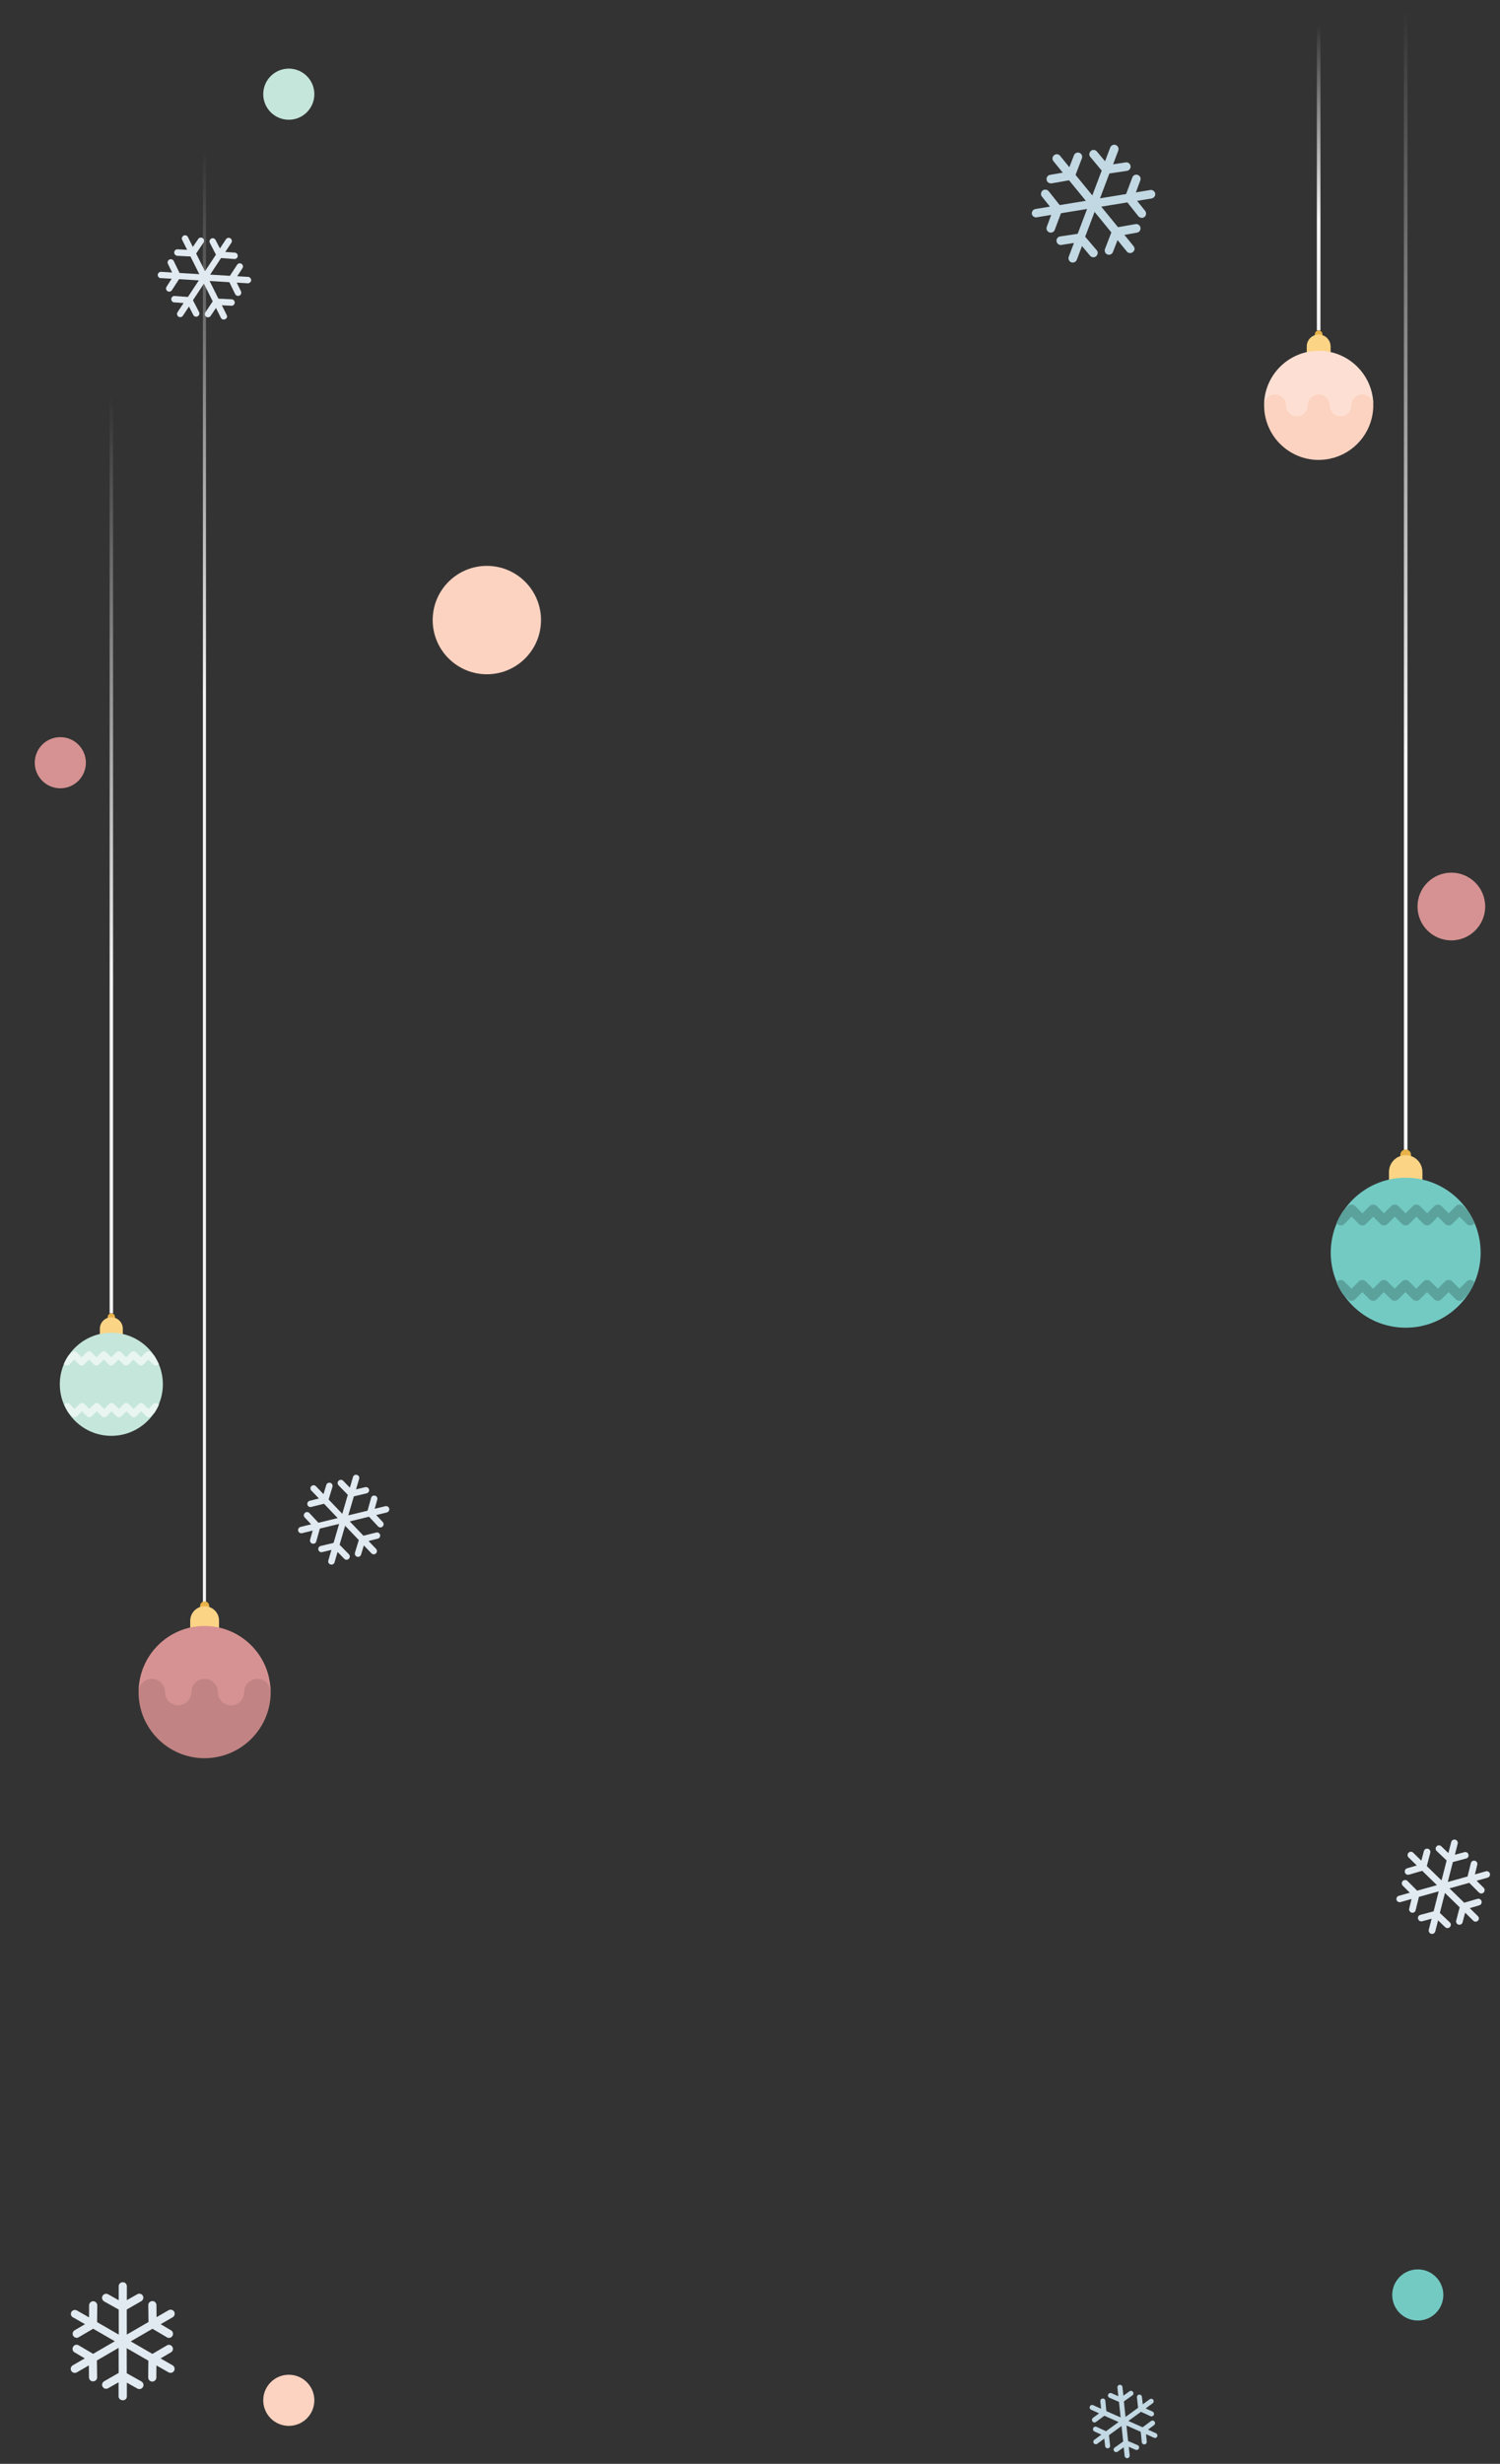 <?xml version="1.0" encoding="utf-8"?>
<!-- Generator: Adobe Illustrator 24.2.1, SVG Export Plug-In . SVG Version: 6.00 Build 0)  -->
<svg version="1.1" id="Layer_1" xmlns="http://www.w3.org/2000/svg" xmlns:xlink="http://www.w3.org/1999/xlink" x="0px" y="0px"
	 viewBox="0 0 3240 5318.4" style="enable-background:new 0 0 3240 5318.4;" xml:space="preserve">
<rect x="0" y="0" width="3240" height="5318.4" fill="#333333" stroke="none"/>
<style type="text/css">
	.st0{display:none;}
	.st1{display:inline;fill:#C2D8E3;}
	.st2{display:inline;fill:#127E9A;}
	.st3{display:inline;fill:#FCD484;}
	.st4{display:inline;fill:#74C9C2;}
	.st5{display:inline;fill:#FBD1BF;}
	.st6{fill:#D69292;}
	.st7{fill:#73CAC3;}
	.st8{fill:#FCD2C0;}
	.st9{display:inline;}
	.st10{clip-path:url(#SVGID_2_);}
	.st11{fill:none;stroke:#73CAC3;stroke-width:7;stroke-miterlimit:10;}
	.st12{display:inline;fill:#FCD485;}
	.st13{display:inline;fill:none;stroke:#73CAC3;stroke-width:5;stroke-miterlimit:10;}
	.st14{display:inline;fill:#E1EAF0;}
	.st15{display:inline;fill:#FCD2C0;}
	.st16{display:inline;fill:none;stroke:#C2D8E3;stroke-width:7;stroke-miterlimit:10;}
	.st17{clip-path:url(#SVGID_4_);}
	.st18{fill:#C2D8E3;}
	.st19{fill:none;stroke:url(#SVGID_5_);stroke-width:6.663;stroke-miterlimit:10;}
	.st20{fill:#E7B249;}
	.st21{fill:#FCD485;}
	.st22{fill:#C18383;}
	.st23{fill:none;stroke:url(#SVGID_6_);stroke-width:7.405;stroke-miterlimit:10;}
	.st24{fill:#C5E6DA;}
	.st25{fill:#E9F5F0;}
	.st26{fill:none;stroke:url(#SVGID_7_);stroke-width:7.79;stroke-miterlimit:10;}
	.st27{fill:#5CA29C;}
	.st28{fill:#E1EAF0;}
	.st29{fill:none;stroke:url(#SVGID_8_);stroke-width:7.806;stroke-miterlimit:10;}
	.st30{fill:#FDE0D3;}
</style>
<g id="Layer_1_1_" class="st0">
	<polygon class="st1" points="-647.9,4646.4 148.2,3882.1 148.2,3770.2 -647.9,4541.2 	"/>
	<circle class="st2" cx="-1235.8" cy="5353.8" r="60.1"/>
	<polygon class="st2" points="-1037.4,5235.5 -1292.8,5235.5 -1292.8,4980 	"/>
	<polygon class="st2" points="-756.9,4522.5 32.6,3764.7 32.6,3652.8 -756.9,4417.3 	"/>
	<rect x="-530.3" y="5346.4" class="st2" width="725" height="57.8"/>
	<circle class="st2" cx="-569.2" cy="4445" r="39.6"/>
	<circle class="st2" cx="332.8" cy="4385.4" r="28.6"/>
	<circle class="st3" cx="-1115.7" cy="5353.8" r="60.1"/>
	<circle class="st3" cx="-213.1" cy="5199.4" r="28.6"/>
	<circle class="st3" cx="-569.2" cy="4365.9" r="39.6"/>
	<rect x="-237.9" y="4366.1" class="st3" width="57.8" height="251"/>
	<polygon class="st4" points="-566.3,3999.4 -398,3999.4 -398,3831.1 	"/>
	<rect x="-295.7" y="4366.1" class="st5" width="57.8" height="251"/>
	<circle class="st2" cx="28.6" cy="5068.2" r="28.6"/>
	<rect x="268.8" y="5149.7" class="st3" width="1048.4" height="57.8"/>
	<circle class="st3" cx="28.6" cy="5125.4" r="28.6"/>
	<rect y="4862.1" class="st3" width="376.3" height="57.8"/>
	<rect x="125.3" y="4920" class="st5" width="251" height="57.8"/>
	<polygon class="st5" points="0,4671.2 0,4415.7 255.5,4415.7 	"/>
	<polygon class="st1" points="1036.1,5207.6 268.8,5207.6 268.8,5149.7 1099,5149.7 	"/>
	<circle class="st5" cx="28.6" cy="5182.5" r="28.6"/>
	<circle class="st4" cx="-995.6" cy="5353.8" r="60.1"/>
	<circle class="st1" cx="-392.2" cy="3513.2" r="58.9"/>
	<polygon class="st5" points="-562.6,3865.8 -397.1,3707.6 -397.1,3547.6 -562.6,3705.7 	"/>
	<circle class="st1" cx="-569.2" cy="4286.8" r="39.6"/>
	<rect x="-569.2" y="4892.9" class="st1" width="441.8" height="57.8"/>
	<polygon class="st4" points="3912,5715.4 3621.9,5438.5 3621.9,5398 3912,5677.3 	"/>
	<circle class="st3" cx="2045.6" cy="6032.5" r="85.4"/>
	<polygon class="st3" points="-435.7,3417.4 -604,3417.4 -604,3249.1 	"/>
	<polygon class="st3" points="3912,5632.8 3624.3,5358.4 3624.3,5317.8 3910.3,5594.7 	"/>
	<rect x="1527.5" y="5368.1" class="st3" width="1030.6" height="82.2"/>
	<circle class="st3" cx="1417.1" cy="5199.4" r="28.6"/>
	<rect x="278.1" y="5621.6" class="st1" width="1490.3" height="82.2"/>
	<rect x="-380.7" y="5237.1" class="st1" width="766.4" height="57.8"/>
	<circle class="st1" cx="2216.4" cy="6032.5" r="85.4"/>
	<circle class="st1" cx="1474.2" cy="5199.4" r="28.6"/>
	<rect x="1309" y="5069.7" class="st1" width="251" height="57.8"/>
	<polygon class="st1" points="3240,4479.4 2947.8,4479.4 2947.8,4187.2 	"/>
	<polygon class="st4" points="1368.8,5703.8 278.1,5703.8 278.1,5621.6 1458.2,5621.6 	"/>
	<circle class="st5" cx="69.9" cy="3410.5" r="28.6"/>
	<rect x="2981.1" y="3969.9" class="st2" width="356.8" height="82.2"/>
	<circle class="st4" cx="2387.1" cy="6032.5" r="85.4"/>
	<rect x="3173.8" y="2925.2" class="st5" width="66.2" height="821.1"/>
	<circle class="st4" cx="3654.5" cy="5439.2" r="58.9"/>
	<polygon class="st2" points="3825,5791.8 3659.4,5633.6 3659.4,5473.6 3825,5631.7 	"/>
	<circle class="st5" cx="773.9" cy="5026.3" r="60.1"/>
	<circle class="st3" cx="2335.2" cy="5505.7" r="40.6"/>
	<polyline class="st2" points="3924.6,5207.4 3760.5,5049.8 3760.5,4979.4 3924.6,5138.4 	"/>
	
		<ellipse transform="matrix(1 -1.020250e-02 1.020250e-02 1 -41.759 1.509)" class="st3" cx="127" cy="4093.7" rx="60.1" ry="60.1"/>
	<polygon class="st3" points="2981.9,5242.2 2547.7,4825.6 2547.7,4764 2981.9,5184.4 	"/>
	<rect x="2844.4" y="5346.4" class="st3" width="395.6" height="57.8"/>
	<circle class="st3" cx="2947" cy="4785.4" r="60.1"/>
	<circle class="st3" cx="3104.4" cy="5199.4" r="28.6"/>
	<rect x="2676.7" y="5621.6" class="st5" width="1490.3" height="82.2"/>
	<circle class="st1" cx="2335.2" cy="5586.9" r="40.6"/>
	<rect x="1306.6" y="5237.1" class="st1" width="766.4" height="57.8"/>
	<rect x="2472.7" y="5295" class="st4" width="356.8" height="82.2"/>
	<rect x="2996.3" y="5011.8" class="st1" width="243.7" height="57.8"/>
	<polygon class="st2" points="3767.4,5703.8 2676.7,5703.8 2676.7,5621.6 3856.8,5621.6 	"/>
	<circle class="st2" cx="2335.2" cy="5668.2" r="40.6"/>
	<rect x="2472.7" y="5464" class="st5" width="356.8" height="82.2"/>
	<polygon class="st2" points="2334.8,4927.6 2207.2,4927.6 1951.7,5183.1 2334.8,5183.1 	"/>
	<circle class="st2" cx="2593.6" cy="4948.3" r="89.4"/>
	<polygon class="st4" points="3900.3,4805.5 3649,4565.4 3649,4322.4 3900.3,4562.5 	"/>
	<rect x="2805.5" y="4892.9" class="st5" width="434.5" height="57.8"/>
</g>
<circle class="st6" cx="130.3" cy="1646.4" r="55.2"/>
<circle class="st7" cx="3062.4" cy="4953.9" r="55.2"/>
<circle class="st6" cx="3134.9" cy="1956.8" r="73.1"/>
<circle class="st8" cx="1051.6" cy="1338.5" r="117"/>
<g id="Layer_3" class="st0">
	<g class="st9">
		<g>
			<defs>
				<circle id="SVGID_1_" cx="188.1" cy="4440.9" r="488.7"/>
			</defs>
			<clipPath id="SVGID_2_">
				<use xlink:href="#SVGID_1_"  style="overflow:visible;"/>
			</clipPath>
			<g class="st10">
				<line class="st11" x1="-153.5" y1="3513.8" x2="1434" y2="4423.6"/>
				<line class="st11" x1="-134.8" y1="3479.4" x2="1452.7" y2="4389.2"/>
				<line class="st11" x1="-172.2" y1="3548.3" x2="1415.3" y2="4458.1"/>
				<line class="st11" x1="-209.6" y1="3617.1" x2="1377.9" y2="4526.9"/>
				<line class="st11" x1="-190.9" y1="3582.7" x2="1396.6" y2="4492.5"/>
				<line class="st11" x1="-228.3" y1="3651.5" x2="1359.2" y2="4561.3"/>
				<line class="st11" x1="-265.7" y1="3720.3" x2="1321.8" y2="4630.1"/>
				<line class="st11" x1="-247" y1="3685.9" x2="1340.5" y2="4595.7"/>
				<line class="st11" x1="-284.4" y1="3754.8" x2="1303.1" y2="4664.6"/>
				<line class="st11" x1="-321.8" y1="3823.6" x2="1265.7" y2="4733.4"/>
				<line class="st11" x1="-303.1" y1="3789.2" x2="1284.4" y2="4699"/>
				<line class="st11" x1="-340.5" y1="3858" x2="1247" y2="4767.8"/>
				<line class="st11" x1="-377.9" y1="3926.8" x2="1209.6" y2="4836.6"/>
				<line class="st11" x1="-359.2" y1="3892.4" x2="1228.3" y2="4802.2"/>
				<line class="st11" x1="-396.6" y1="3961.3" x2="1190.9" y2="4871"/>
				<line class="st11" x1="-434" y1="4030.1" x2="1153.5" y2="4939.9"/>
				<line class="st11" x1="-415.3" y1="3995.7" x2="1172.2" y2="4905.5"/>
				<line class="st11" x1="-452.7" y1="4064.5" x2="1134.8" y2="4974.3"/>
				<line class="st11" x1="-490.1" y1="4133.3" x2="1097.4" y2="5043.1"/>
				<line class="st11" x1="-471.4" y1="4098.9" x2="1116.1" y2="5008.7"/>
				<line class="st11" x1="-508.8" y1="4167.8" x2="1078.7" y2="5077.5"/>
				<line class="st11" x1="-546.2" y1="4236.6" x2="1041.3" y2="5146.4"/>
				<line class="st11" x1="-527.5" y1="4202.2" x2="1060" y2="5112"/>
				<line class="st11" x1="-564.9" y1="4271" x2="1022.6" y2="5180.8"/>
				<line class="st11" x1="-602.3" y1="4339.8" x2="985.2" y2="5249.6"/>
				<line class="st11" x1="-583.6" y1="4305.4" x2="1003.9" y2="5215.2"/>
				<line class="st11" x1="-621" y1="4374.3" x2="966.5" y2="5284"/>
				<line class="st11" x1="-658.4" y1="4443.1" x2="929.1" y2="5352.9"/>
				<line class="st11" x1="-639.7" y1="4408.7" x2="947.8" y2="5318.5"/>
				<line class="st11" x1="-677.1" y1="4477.5" x2="910.4" y2="5387.3"/>
			</g>
		</g>
	</g>
	<circle class="st12" cx="45.7" cy="4583.3" r="488.7"/>
	
		<ellipse transform="matrix(0.999 -5.530040e-02 5.530040e-02 0.999 -106.712 7.391)" class="st13" cx="80.2" cy="1931.9" rx="50.9" ry="50.9"/>
	<circle class="st5" cx="3713.2" cy="5901.9" r="106.9"/>
	<circle class="st3" cx="181.7" cy="3147.9" r="106.9"/>
	<circle class="st14" cx="3130.6" cy="1976" r="67.4"/>
	
		<ellipse transform="matrix(0.707 -0.707 0.707 0.707 -313.705 1823.246)" class="st15" cx="2044" cy="1290.3" rx="107.9" ry="107.9"/>
	<circle class="st16" cx="3089.5" cy="4060.8" r="83.6"/>
	<g class="st9">
		<line class="st11" x1="-280" y1="4525.9" x2="748" y2="4525.9"/>
		<line class="st11" x1="-280.5" y1="4503.9" x2="747.5" y2="4503.9"/>
		<line class="st11" x1="-279.5" y1="4547.9" x2="748.5" y2="4547.9"/>
		<line class="st11" x1="-278.5" y1="4591.9" x2="749.5" y2="4591.9"/>
		<line class="st11" x1="-279" y1="4569.9" x2="749" y2="4569.9"/>
		<line class="st11" x1="-278" y1="4613.9" x2="750" y2="4613.9"/>
		<line class="st11" x1="-277" y1="4657.9" x2="751" y2="4657.9"/>
		<line class="st11" x1="-277.5" y1="4635.9" x2="750.5" y2="4635.9"/>
		<line class="st11" x1="-276.5" y1="4679.9" x2="751.5" y2="4679.9"/>
		<line class="st11" x1="-275.5" y1="4723.9" x2="752.5" y2="4723.9"/>
		<line class="st11" x1="-276" y1="4701.9" x2="752" y2="4701.9"/>
		<line class="st11" x1="-275" y1="4745.9" x2="753" y2="4745.9"/>
		<line class="st11" x1="-274" y1="4789.9" x2="754" y2="4789.9"/>
		<line class="st11" x1="-274.5" y1="4767.9" x2="753.5" y2="4767.9"/>
		<line class="st11" x1="-273.5" y1="4811.9" x2="754.5" y2="4811.9"/>
		<line class="st11" x1="-272.5" y1="4855.9" x2="755.5" y2="4855.9"/>
		<line class="st11" x1="-273" y1="4833.9" x2="755" y2="4833.9"/>
		<line class="st11" x1="-272" y1="4877.9" x2="756" y2="4877.9"/>
		<line class="st11" x1="-271" y1="4921.9" x2="757" y2="4921.9"/>
		<line class="st11" x1="-271.5" y1="4899.9" x2="756.5" y2="4899.9"/>
		<line class="st11" x1="-270.5" y1="4943.9" x2="757.5" y2="4943.9"/>
		<line class="st11" x1="-269.5" y1="4987.9" x2="758.5" y2="4987.9"/>
		<line class="st11" x1="-270" y1="4965.9" x2="758" y2="4965.9"/>
		<line class="st11" x1="-269" y1="5009.9" x2="759" y2="5009.9"/>
		<line class="st11" x1="-268" y1="5053.9" x2="760" y2="5053.9"/>
		<line class="st11" x1="-268.5" y1="5031.9" x2="759.5" y2="5031.9"/>
		<line class="st11" x1="-267.5" y1="5075.9" x2="760.5" y2="5075.9"/>
		<line class="st11" x1="-266.5" y1="5119.9" x2="761.5" y2="5119.9"/>
		<line class="st11" x1="-267" y1="5097.9" x2="761" y2="5097.9"/>
		<line class="st11" x1="-266" y1="5141.9" x2="762" y2="5141.9"/>
	</g>
	<g class="st9">
		<g>
			<defs>
				<circle id="SVGID_3_" cx="3048.5" cy="3139.1" r="269.9"/>
			</defs>
			<clipPath id="SVGID_4_">
				<use xlink:href="#SVGID_3_"  style="overflow:visible;"/>
			</clipPath>
			<g class="st17">
				<circle class="st18" cx="2425.8" cy="3254.2" r="10.5"/>
				<circle class="st18" cx="2486.8" cy="3254.3" r="10.5"/>
				<circle class="st18" cx="2424.9" cy="3680.8" r="10.5"/>
				<circle class="st18" cx="2425.1" cy="3619.9" r="10.5"/>
				<circle class="st18" cx="2425.2" cy="3558.9" r="10.5"/>
				<circle class="st18" cx="2425.3" cy="3498" r="10.5"/>
				<circle class="st18" cx="2425.4" cy="3437" r="10.5"/>
				<circle class="st18" cx="2425.6" cy="3376.1" r="10.5"/>
				<circle class="st18" cx="2425.7" cy="3315.1" r="10.5"/>
				<circle class="st18" cx="2425.8" cy="3254.2" r="10.5"/>
				<circle class="st18" cx="2425.9" cy="3193.2" r="10.5"/>
				<circle class="st18" cx="2426.1" cy="3132.2" r="10.5"/>
				<circle class="st18" cx="2426.2" cy="3071.3" r="10.5"/>
				<circle class="st18" cx="2426.3" cy="3010.3" r="10.5"/>
				<circle class="st18" cx="2426.4" cy="2949.4" r="10.5"/>
				<circle class="st18" cx="2426.5" cy="2888.4" r="10.5"/>
				<circle class="st18" cx="2426.7" cy="2827.5" r="10.5"/>
				<circle class="st18" cx="2485.8" cy="3680.8" r="10.5"/>
				<circle class="st18" cx="2485.9" cy="3619.9" r="10.5"/>
				<circle class="st18" cx="2486.1" cy="3558.9" r="10.5"/>
				<circle class="st18" cx="2486.2" cy="3498" r="10.5"/>
				<circle class="st18" cx="2486.3" cy="3437" r="10.5"/>
				<circle class="st18" cx="2486.4" cy="3376.1" r="10.5"/>
				<circle class="st18" cx="2486.6" cy="3315.1" r="10.5"/>
				<circle class="st18" cx="2486.7" cy="3254.2" r="10.5"/>
				<circle class="st18" cx="2486.8" cy="3193.2" r="10.5"/>
				<circle class="st18" cx="2486.9" cy="3132.2" r="10.5"/>
				<circle class="st18" cx="2487.1" cy="3071.3" r="10.5"/>
				<circle class="st18" cx="2487.2" cy="3010.3" r="10.5"/>
				<circle class="st18" cx="2487.3" cy="2949.4" r="10.5"/>
				<circle class="st18" cx="2487.4" cy="2888.4" r="10.5"/>
				<circle class="st18" cx="2487.5" cy="2827.5" r="10.5"/>
				<circle class="st18" cx="2425.8" cy="3254.2" r="10.5"/>
				<circle class="st18" cx="2486.8" cy="3254.3" r="10.5"/>
				<circle class="st18" cx="2424.9" cy="3680.8" r="10.5"/>
				<circle class="st18" cx="2425.1" cy="3619.9" r="10.5"/>
				<circle class="st18" cx="2425.2" cy="3558.9" r="10.5"/>
				<circle class="st18" cx="2425.3" cy="3498" r="10.5"/>
				<circle class="st18" cx="2425.4" cy="3437" r="10.5"/>
				<circle class="st18" cx="2425.6" cy="3376.1" r="10.5"/>
				<circle class="st18" cx="2425.7" cy="3315.1" r="10.5"/>
				<circle class="st18" cx="2425.8" cy="3254.2" r="10.5"/>
				<circle class="st18" cx="2425.9" cy="3193.2" r="10.5"/>
				<circle class="st18" cx="2426.1" cy="3132.2" r="10.5"/>
				<circle class="st18" cx="2426.2" cy="3071.3" r="10.5"/>
				<circle class="st18" cx="2426.3" cy="3010.3" r="10.5"/>
				<circle class="st18" cx="2426.4" cy="2949.4" r="10.5"/>
				<circle class="st18" cx="2426.5" cy="2888.4" r="10.5"/>
				<circle class="st18" cx="2426.7" cy="2827.5" r="10.5"/>
				<circle class="st18" cx="2485.8" cy="3680.8" r="10.5"/>
				<circle class="st18" cx="2485.9" cy="3619.9" r="10.5"/>
				<circle class="st18" cx="2486.1" cy="3558.9" r="10.5"/>
				<circle class="st18" cx="2486.2" cy="3498" r="10.5"/>
				<circle class="st18" cx="2486.3" cy="3437" r="10.5"/>
				<circle class="st18" cx="2486.4" cy="3376.1" r="10.5"/>
				<circle class="st18" cx="2486.6" cy="3315.1" r="10.5"/>
				<circle class="st18" cx="2486.7" cy="3254.2" r="10.5"/>
				<circle class="st18" cx="2486.8" cy="3193.2" r="10.5"/>
				<circle class="st18" cx="2486.9" cy="3132.2" r="10.5"/>
				<circle class="st18" cx="2487.1" cy="3071.3" r="10.5"/>
				<circle class="st18" cx="2487.2" cy="3010.3" r="10.5"/>
				<circle class="st18" cx="2487.3" cy="2949.4" r="10.5"/>
				<circle class="st18" cx="2487.4" cy="2888.4" r="10.5"/>
				<circle class="st18" cx="2487.5" cy="2827.5" r="10.5"/>
				<circle class="st18" cx="2547.6" cy="3254.2" r="10.5"/>
				<circle class="st18" cx="2608.5" cy="3254.3" r="10.5"/>
				<circle class="st18" cx="2546.7" cy="3680.8" r="10.5"/>
				<circle class="st18" cx="2546.8" cy="3619.9" r="10.5"/>
				<circle class="st18" cx="2546.9" cy="3558.9" r="10.5"/>
				<circle class="st18" cx="2547.1" cy="3498" r="10.5"/>
				<circle class="st18" cx="2547.2" cy="3437" r="10.5"/>
				<circle class="st18" cx="2547.3" cy="3376.1" r="10.5"/>
				<circle class="st18" cx="2547.4" cy="3315.1" r="10.5"/>
				<circle class="st18" cx="2547.6" cy="3254.2" r="10.5"/>
				<circle class="st18" cx="2547.7" cy="3193.2" r="10.5"/>
				<circle class="st18" cx="2547.8" cy="3132.2" r="10.5"/>
				<circle class="st18" cx="2547.9" cy="3071.3" r="10.5"/>
				<circle class="st18" cx="2548.1" cy="3010.3" r="10.5"/>
				<circle class="st18" cx="2548.2" cy="2949.4" r="10.5"/>
				<circle class="st18" cx="2548.3" cy="2888.4" r="10.5"/>
				<circle class="st18" cx="2548.4" cy="2827.5" r="10.5"/>
				<circle class="st18" cx="2607.6" cy="3680.8" r="10.5"/>
				<circle class="st18" cx="2607.7" cy="3619.9" r="10.5"/>
				<circle class="st18" cx="2607.8" cy="3558.9" r="10.5"/>
				<circle class="st18" cx="2607.9" cy="3498" r="10.5"/>
				<circle class="st18" cx="2608.1" cy="3437" r="10.5"/>
				<circle class="st18" cx="2608.2" cy="3376.1" r="10.5"/>
				<circle class="st18" cx="2608.3" cy="3315.1" r="10.5"/>
				<circle class="st18" cx="2608.4" cy="3254.2" r="10.5"/>
				<circle class="st18" cx="2608.6" cy="3193.2" r="10.5"/>
				<circle class="st18" cx="2608.7" cy="3132.2" r="10.5"/>
				<circle class="st18" cx="2608.8" cy="3071.3" r="10.5"/>
				<circle class="st18" cx="2608.9" cy="3010.3" r="10.5"/>
				<circle class="st18" cx="2609.1" cy="2949.4" r="10.5"/>
				<circle class="st18" cx="2609.2" cy="2888.4" r="10.5"/>
				<circle class="st18" cx="2609.3" cy="2827.5" r="10.5"/>
				<circle class="st18" cx="2669.3" cy="3254.2" r="10.5"/>
				<circle class="st18" cx="2730.3" cy="3254.3" r="10.5"/>
				<circle class="st18" cx="2668.5" cy="3680.8" r="10.5"/>
				<circle class="st18" cx="2668.6" cy="3619.9" r="10.5"/>
				<circle class="st18" cx="2668.7" cy="3558.9" r="10.5"/>
				<circle class="st18" cx="2668.8" cy="3498" r="10.5"/>
				<circle class="st18" cx="2668.9" cy="3437" r="10.5"/>
				<circle class="st18" cx="2669.1" cy="3376.1" r="10.5"/>
				<circle class="st18" cx="2669.2" cy="3315.1" r="10.5"/>
				<circle class="st18" cx="2669.3" cy="3254.2" r="10.5"/>
				<circle class="st18" cx="2669.4" cy="3193.2" r="10.5"/>
				<circle class="st18" cx="2669.6" cy="3132.2" r="10.5"/>
				<circle class="st18" cx="2669.7" cy="3071.3" r="10.5"/>
				<circle class="st18" cx="2669.8" cy="3010.3" r="10.5"/>
				<circle class="st18" cx="2669.9" cy="2949.4" r="10.5"/>
				<circle class="st18" cx="2670.1" cy="2888.4" r="10.5"/>
				<circle class="st18" cx="2670.2" cy="2827.5" r="10.5"/>
				<circle class="st18" cx="2729.3" cy="3680.8" r="10.5"/>
				<circle class="st18" cx="2729.5" cy="3619.9" r="10.5"/>
				<circle class="st18" cx="2729.6" cy="3558.9" r="10.5"/>
				<circle class="st18" cx="2729.7" cy="3498" r="10.5"/>
				<circle class="st18" cx="2729.8" cy="3437" r="10.5"/>
				<circle class="st18" cx="2729.9" cy="3376.1" r="10.5"/>
				<circle class="st18" cx="2730.1" cy="3315.1" r="10.5"/>
				<circle class="st18" cx="2730.2" cy="3254.2" r="10.5"/>
				<circle class="st18" cx="2730.3" cy="3193.2" r="10.5"/>
				<circle class="st18" cx="2730.4" cy="3132.2" r="10.5"/>
				<circle class="st18" cx="2730.6" cy="3071.3" r="10.5"/>
				<circle class="st18" cx="2730.7" cy="3010.3" r="10.5"/>
				<circle class="st18" cx="2730.8" cy="2949.4" r="10.5"/>
				<circle class="st18" cx="2730.9" cy="2888.4" r="10.5"/>
				<circle class="st18" cx="2731" cy="2827.5" r="10.5"/>
				<circle class="st18" cx="2791.1" cy="3254.2" r="10.5"/>
				<circle class="st18" cx="2852" cy="3254.3" r="10.5"/>
				<circle class="st18" cx="2790.2" cy="3680.8" r="10.5"/>
				<circle class="st18" cx="2790.3" cy="3619.9" r="10.5"/>
				<circle class="st18" cx="2790.5" cy="3558.9" r="10.5"/>
				<circle class="st18" cx="2790.6" cy="3498" r="10.5"/>
				<circle class="st18" cx="2790.7" cy="3437" r="10.5"/>
				<circle class="st18" cx="2790.8" cy="3376.1" r="10.5"/>
				<circle class="st18" cx="2790.9" cy="3315.1" r="10.5"/>
				<circle class="st18" cx="2791.1" cy="3254.2" r="10.5"/>
				<circle class="st18" cx="2791.2" cy="3193.2" r="10.5"/>
				<circle class="st18" cx="2791.3" cy="3132.2" r="10.5"/>
				<circle class="st18" cx="2791.4" cy="3071.3" r="10.5"/>
				<circle class="st18" cx="2791.6" cy="3010.3" r="10.5"/>
				<circle class="st18" cx="2791.7" cy="2949.4" r="10.5"/>
				<circle class="st18" cx="2791.8" cy="2888.4" r="10.5"/>
				<circle class="st18" cx="2791.9" cy="2827.5" r="10.5"/>
				<circle class="st18" cx="2851.1" cy="3680.8" r="10.5"/>
				<circle class="st18" cx="2851.2" cy="3619.9" r="10.5"/>
				<circle class="st18" cx="2851.3" cy="3558.9" r="10.5"/>
				<circle class="st18" cx="2851.5" cy="3498" r="10.5"/>
				<circle class="st18" cx="2851.6" cy="3437" r="10.5"/>
				<circle class="st18" cx="2851.7" cy="3376.1" r="10.5"/>
				<circle class="st18" cx="2851.8" cy="3315.1" r="10.5"/>
				<circle class="st18" cx="2851.9" cy="3254.2" r="10.5"/>
				<circle class="st18" cx="2852.1" cy="3193.2" r="10.5"/>
				<circle class="st18" cx="2852.2" cy="3132.2" r="10.5"/>
				<circle class="st18" cx="2852.3" cy="3071.3" r="10.5"/>
				<circle class="st18" cx="2852.4" cy="3010.3" r="10.5"/>
				<circle class="st18" cx="2852.6" cy="2949.4" r="10.5"/>
				<circle class="st18" cx="2852.7" cy="2888.4" r="10.5"/>
				<circle class="st18" cx="2852.8" cy="2827.5" r="10.5"/>
				<circle class="st18" cx="2912.8" cy="3254.2" r="10.5"/>
				<circle class="st18" cx="2973.8" cy="3254.3" r="10.5"/>
				<circle class="st18" cx="2912" cy="3680.8" r="10.5"/>
				<circle class="st18" cx="2912.1" cy="3619.9" r="10.5"/>
				<circle class="st18" cx="2912.2" cy="3558.9" r="10.5"/>
				<circle class="st18" cx="2912.3" cy="3498" r="10.5"/>
				<circle class="st18" cx="2912.4" cy="3437" r="10.5"/>
				<circle class="st18" cx="2912.6" cy="3376.1" r="10.5"/>
				<circle class="st18" cx="2912.7" cy="3315.1" r="10.5"/>
				<circle class="st18" cx="2912.8" cy="3254.2" r="10.5"/>
				<circle class="st18" cx="2912.9" cy="3193.2" r="10.5"/>
				<circle class="st18" cx="2913.1" cy="3132.2" r="10.5"/>
				<circle class="st18" cx="2913.2" cy="3071.3" r="10.5"/>
				<circle class="st18" cx="2913.3" cy="3010.3" r="10.5"/>
				<circle class="st18" cx="2913.4" cy="2949.4" r="10.5"/>
				<circle class="st18" cx="2913.6" cy="2888.4" r="10.5"/>
				<circle class="st18" cx="2913.7" cy="2827.5" r="10.5"/>
				<circle class="st18" cx="2972.8" cy="3680.8" r="10.5"/>
				<circle class="st18" cx="2973" cy="3619.9" r="10.5"/>
				<circle class="st18" cx="2973.1" cy="3558.9" r="10.5"/>
				<circle class="st18" cx="2973.2" cy="3498" r="10.5"/>
				<circle class="st18" cx="2973.3" cy="3437" r="10.5"/>
				<circle class="st18" cx="2973.4" cy="3376.1" r="10.5"/>
				<circle class="st18" cx="2973.6" cy="3315.1" r="10.5"/>
				<circle class="st18" cx="2973.7" cy="3254.2" r="10.5"/>
				<circle class="st18" cx="2973.8" cy="3193.2" r="10.5"/>
				<circle class="st18" cx="2973.9" cy="3132.2" r="10.5"/>
				<circle class="st18" cx="2974.1" cy="3071.3" r="10.5"/>
				<circle class="st18" cx="2974.2" cy="3010.3" r="10.5"/>
				<circle class="st18" cx="2974.3" cy="2949.4" r="10.5"/>
				<circle class="st18" cx="2974.4" cy="2888.4" r="10.5"/>
				<circle class="st18" cx="2974.6" cy="2827.5" r="10.5"/>
				<circle class="st18" cx="2973.7" cy="3254.2" r="10.5"/>
				<circle class="st18" cx="3034.6" cy="3254.3" r="10.5"/>
				<circle class="st18" cx="2972.8" cy="3680.8" r="10.5"/>
				<circle class="st18" cx="2973" cy="3619.9" r="10.5"/>
				<circle class="st18" cx="2973.1" cy="3558.9" r="10.5"/>
				<circle class="st18" cx="2973.2" cy="3498" r="10.5"/>
				<circle class="st18" cx="2973.3" cy="3437" r="10.5"/>
				<circle class="st18" cx="2973.4" cy="3376.1" r="10.5"/>
				<circle class="st18" cx="2973.6" cy="3315.1" r="10.5"/>
				<circle class="st18" cx="2973.7" cy="3254.2" r="10.5"/>
				<circle class="st18" cx="2973.8" cy="3193.2" r="10.5"/>
				<circle class="st18" cx="2973.9" cy="3132.2" r="10.5"/>
				<circle class="st18" cx="2974.1" cy="3071.3" r="10.5"/>
				<circle class="st18" cx="2974.2" cy="3010.3" r="10.5"/>
				<circle class="st18" cx="2974.3" cy="2949.4" r="10.5"/>
				<circle class="st18" cx="2974.4" cy="2888.4" r="10.5"/>
				<circle class="st18" cx="2974.6" cy="2827.5" r="10.5"/>
				<circle class="st18" cx="3033.7" cy="3680.8" r="10.5"/>
				<circle class="st18" cx="3033.8" cy="3619.9" r="10.5"/>
				<circle class="st18" cx="3034" cy="3558.9" r="10.5"/>
				<circle class="st18" cx="3034.1" cy="3498" r="10.5"/>
				<circle class="st18" cx="3034.2" cy="3437" r="10.5"/>
				<circle class="st18" cx="3034.3" cy="3376.1" r="10.5"/>
				<circle class="st18" cx="3034.4" cy="3315.1" r="10.5"/>
				<circle class="st18" cx="3034.6" cy="3254.2" r="10.5"/>
				<circle class="st18" cx="3034.7" cy="3193.2" r="10.5"/>
				<circle class="st18" cx="3034.8" cy="3132.2" r="10.5"/>
				<circle class="st18" cx="3034.9" cy="3071.3" r="10.5"/>
				<circle class="st18" cx="3035.1" cy="3010.3" r="10.5"/>
				<circle class="st18" cx="3035.2" cy="2949.4" r="10.5"/>
				<circle class="st18" cx="3035.3" cy="2888.4" r="10.5"/>
				<circle class="st18" cx="3035.4" cy="2827.5" r="10.5"/>
				<circle class="st18" cx="3095.4" cy="3254.2" r="10.5"/>
				<circle class="st18" cx="3156.4" cy="3254.3" r="10.5"/>
				<circle class="st18" cx="3094.6" cy="3680.8" r="10.5"/>
				<circle class="st18" cx="3094.7" cy="3619.9" r="10.5"/>
				<circle class="st18" cx="3094.8" cy="3558.9" r="10.5"/>
				<circle class="st18" cx="3095" cy="3498" r="10.5"/>
				<circle class="st18" cx="3095.1" cy="3437" r="10.5"/>
				<circle class="st18" cx="3095.2" cy="3376.1" r="10.5"/>
				<circle class="st18" cx="3095.3" cy="3315.1" r="10.5"/>
				<circle class="st18" cx="3095.4" cy="3254.2" r="10.5"/>
				<circle class="st18" cx="3095.6" cy="3193.2" r="10.5"/>
				<circle class="st18" cx="3095.7" cy="3132.2" r="10.5"/>
				<circle class="st18" cx="3095.8" cy="3071.3" r="10.5"/>
				<circle class="st18" cx="3095.9" cy="3010.3" r="10.5"/>
				<circle class="st18" cx="3096.1" cy="2949.4" r="10.5"/>
				<circle class="st18" cx="3096.2" cy="2888.4" r="10.5"/>
				<circle class="st18" cx="3096.3" cy="2827.5" r="10.5"/>
				<circle class="st18" cx="3155.5" cy="3680.8" r="10.5"/>
				<circle class="st18" cx="3155.6" cy="3619.9" r="10.5"/>
				<circle class="st18" cx="3155.7" cy="3558.9" r="10.5"/>
				<circle class="st18" cx="3155.8" cy="3498" r="10.5"/>
				<circle class="st18" cx="3156" cy="3437" r="10.5"/>
				<circle class="st18" cx="3156.1" cy="3376.1" r="10.5"/>
				<circle class="st18" cx="3156.2" cy="3315.1" r="10.5"/>
				<circle class="st18" cx="3156.3" cy="3254.2" r="10.5"/>
				<circle class="st18" cx="3156.4" cy="3193.2" r="10.5"/>
				<circle class="st18" cx="3156.6" cy="3132.2" r="10.5"/>
				<circle class="st18" cx="3156.7" cy="3071.3" r="10.5"/>
				<circle class="st18" cx="3156.8" cy="3010.3" r="10.5"/>
				<circle class="st18" cx="3156.9" cy="2949.4" r="10.5"/>
				<circle class="st18" cx="3157.1" cy="2888.4" r="10.5"/>
				<circle class="st18" cx="3157.2" cy="2827.5" r="10.5"/>
				<circle class="st18" cx="3217.2" cy="3254.2" r="10.5"/>
				<circle class="st18" cx="3278.2" cy="3254.3" r="10.5"/>
				<circle class="st18" cx="3216.3" cy="3680.8" r="10.5"/>
				<circle class="st18" cx="3216.5" cy="3619.9" r="10.5"/>
				<circle class="st18" cx="3216.6" cy="3558.9" r="10.5"/>
				<circle class="st18" cx="3216.7" cy="3498" r="10.5"/>
				<circle class="st18" cx="3216.8" cy="3437" r="10.5"/>
				<circle class="st18" cx="3217" cy="3376.1" r="10.5"/>
				<circle class="st18" cx="3217.1" cy="3315.1" r="10.5"/>
				<circle class="st18" cx="3217.2" cy="3254.2" r="10.5"/>
				<circle class="st18" cx="3217.3" cy="3193.2" r="10.5"/>
				<circle class="st18" cx="3217.4" cy="3132.2" r="10.5"/>
				<circle class="st18" cx="3217.6" cy="3071.3" r="10.5"/>
				<circle class="st18" cx="3217.7" cy="3010.3" r="10.5"/>
				<circle class="st18" cx="3217.8" cy="2949.4" r="10.5"/>
				<circle class="st18" cx="3217.9" cy="2888.4" r="10.5"/>
				<circle class="st18" cx="3218.1" cy="2827.5" r="10.5"/>
				<circle class="st18" cx="3277.2" cy="3680.8" r="10.5"/>
				<circle class="st18" cx="3277.3" cy="3619.9" r="10.5"/>
				<circle class="st18" cx="3277.5" cy="3558.9" r="10.5"/>
				<circle class="st18" cx="3277.6" cy="3498" r="10.5"/>
				<circle class="st18" cx="3277.7" cy="3437" r="10.5"/>
				<circle class="st18" cx="3277.8" cy="3376.1" r="10.5"/>
				<circle class="st18" cx="3278" cy="3315.1" r="10.5"/>
				<circle class="st18" cx="3278.1" cy="3254.2" r="10.5"/>
				<circle class="st18" cx="3278.2" cy="3193.2" r="10.5"/>
				<circle class="st18" cx="3278.3" cy="3132.2" r="10.5"/>
				<circle class="st18" cx="3278.4" cy="3071.3" r="10.5"/>
				<circle class="st18" cx="3278.6" cy="3010.3" r="10.5"/>
				<circle class="st18" cx="3278.7" cy="2949.4" r="10.5"/>
				<circle class="st18" cx="3278.8" cy="2888.4" r="10.5"/>
				<circle class="st18" cx="3278.9" cy="2827.5" r="10.5"/>
			</g>
		</g>
	</g>
	<circle class="st15" cx="3157.1" cy="3267.4" r="269.9"/>
</g>
<g>
	<linearGradient id="SVGID_5_" gradientUnits="userSpaceOnUse" x1="441.609" y1="323.943" x2="441.609" y2="3467.318">
		<stop  offset="0" style="stop-color:#F5F5F5;stop-opacity:0"/>
		<stop  offset="0.373" style="stop-color:#F5F5F5"/>
		<stop  offset="1" style="stop-color:#F5F5F5"/>
	</linearGradient>
	<line class="st19" x1="441.6" y1="3467.3" x2="441.6" y2="323.9"/>
	<g>
		<path class="st20" d="M442.1,3487.2c-5.5,0-9.9-4.4-9.9-9.9v-10.6c0-5.5,4.4-9.9,9.9-9.9c5.5,0,9.9,4.4,9.9,9.9v10.6
			C452,3482.7,447.6,3487.2,442.1,3487.2z"/>
		<path class="st21" d="M442.1,3467.3c-17.2,0-31.2,14-31.2,31.2v21.2c0,5.5,4.4,9.9,9.9,9.9h21.2v0h21.2c4.1,0,7.6-2.5,9.1-6.1
			c0.5-1.2,0.8-2.5,0.8-3.9v-21.2C473.3,3481.3,459.3,3467.3,442.1,3467.3z"/>
		<path class="st22" d="M574.5,3615.5c-0.3-0.5-0.6-1-0.9-1.5c-0.6-1-1.3-1.9-1.9-2.8c-0.7-0.9-1.3-1.8-2.1-2.7
			c-13.1-16.6-33.4-27.3-56.1-27.3h0h-71.4h-71.4c-39.4,0-71.4,32-71.4,71.4c0,78.8,63.9,142.7,142.7,142.7c2.5,0,4.9-0.1,7.3-0.2
			c2.4-0.1,4.8-0.3,7.2-0.6c4.8-0.5,9.5-1.2,14.2-2.2c3.5-0.7,6.9-1.6,10.3-2.5c1.1-0.3,2.3-0.7,3.4-1
			c58.1-18.1,100.3-72.3,100.3-136.3C584.9,3639,581.1,3626.3,574.5,3615.5z"/>
		<path class="st6" d="M299.4,3652.5c0-15.8,12.8-28.5,28.5-28.5s28.5,12.8,28.5,28.5s12.8,28.5,28.5,28.5s28.5-12.8,28.5-28.5
			c0-15.8,12.8-28.5,28.5-28.5s28.5,12.8,28.5,28.5s12.8,28.5,28.5,28.5c15.8,0,28.5-12.8,28.5-28.5c0-15.8,12.8-28.5,28.5-28.5
			c15.8,0,28.5,12.8,28.5,28.5c0-78.8-63.9-142.7-142.7-142.7C363.3,3509.8,299.4,3573.7,299.4,3652.5L299.4,3652.5z"/>
	</g>
</g>
<linearGradient id="SVGID_6_" gradientUnits="userSpaceOnUse" x1="240.5" y1="855.949" x2="240.5" y2="2835.01">
	<stop  offset="0" style="stop-color:#F5F5F5;stop-opacity:0"/>
	<stop  offset="0.639" style="stop-color:#F5F5F5"/>
	<stop  offset="1" style="stop-color:#F5F5F5"/>
</linearGradient>
<line class="st23" x1="240.5" y1="2835" x2="240.5" y2="855.9"/>
<g>
	<g>
		<path class="st20" d="M240.5,2859.2c-4.4,0-7.9-3.5-7.9-7.9v-8.4c0-4.4,3.5-7.9,7.9-7.9s7.9,3.5,7.9,7.9v8.4
			C248.4,2855.7,244.9,2859.2,240.5,2859.2z"/>
		<path class="st21" d="M240.5,2843.5c-13.7,0-24.8,11.1-24.8,24.8v16.9c0,4.4,3.5,7.9,7.9,7.9h16.9v0h16.9c3.3,0,6.1-2,7.3-4.8
			c0.4-0.9,0.6-2,0.6-3.1v-16.9C265.3,2854.6,254.2,2843.5,240.5,2843.5z"/>
	</g>
	<g>
		<circle class="st24" cx="240.5" cy="2988.1" r="111.3"/>
		<path class="st25" d="M334.4,2928.4c-0.5-0.7-0.9-1.4-1.4-2.1l-7.3-7.3c-1.4-1.4-3.3-2.2-5.3-2.2c-2,0-3.9,0.8-5.3,2.2l-10.7,10.7
			l-10.7-10.7c-1.4-1.4-3.3-2.2-5.3-2.2s-3.9,0.8-5.3,2.2l-10.7,10.7l-10.7-10.7c-1.4-1.4-3.3-2.2-5.3-2.2c-2,0-3.9,0.8-5.3,2.2
			l-10.7,10.7l-10.7-10.7c-1.4-1.4-3.3-2.2-5.3-2.2c-2,0-3.9,0.8-5.3,2.2l-10.7,10.7l-10.7-10.7c-1.4-1.4-3.3-2.2-5.3-2.2
			c-2,0-3.9,0.8-5.3,2.2l-10.7,10.7l-10.7-10.7c-1.4-1.4-3.3-2.2-5.3-2.2c-2,0-3.9,0.8-5.3,2.2l-7.4,7.3c-3.8,5.7-7.1,11.7-9.8,18
			l1.2,1.2c1.4,1.4,3.3,2.2,5.3,2.2c2,0,3.9-0.8,5.3-2.2l10.7-10.7l10.7,10.7c1.4,1.4,3.3,2.2,5.3,2.2c2,0,3.9-0.8,5.3-2.2
			l10.7-10.7l10.7,10.7c1.4,1.4,3.3,2.2,5.3,2.2c2,0,3.9-0.8,5.3-2.2l10.7-10.7l10.7,10.7c1.5,1.5,3.4,2.2,5.3,2.2c0,0,0,0,0,0l0,0
			c1.9,0,3.8-0.7,5.3-2.2l10.7-10.7l10.7,10.7c1.4,1.4,3.3,2.2,5.3,2.2c0,0,0,0,0,0c0,0,0,0,0,0c2,0,3.9-0.8,5.3-2.2l10.7-10.7
			l10.7,10.7c1.4,1.4,3.3,2.2,5.3,2.2c0,0,0,0,0,0c0,0,0,0,0,0c2,0,3.9-0.8,5.3-2.2l10.7-10.7l10.7,10.7c1.4,1.4,3.3,2.2,5.3,2.2
			c0,0,0,0,0,0c0,0,0,0,0,0c2,0,3.9-0.8,5.3-2.2l1.2-1.2C340.4,2938.7,337.6,2933.4,334.4,2928.4z"/>
		<path class="st25" d="M341.6,3030.7c-1.4-1.4-3.3-2.2-5.3-2.2c-0.2,0-0.5,0-0.7,0c-1.7,0.2-3.3,0.9-4.5,2.1l-5.3,5.3l-5.3,5.3
			l-5.3-5.3l-5.3-5.3c-1.2-1.2-2.8-2-4.5-2.1c-0.2,0-0.5,0-0.7,0c-1,0-2,0.2-2.9,0.6c-0.4,0.2-0.9,0.4-1.3,0.7
			c-0.4,0.3-0.8,0.6-1.1,0.9l-10.7,10.7l-10.7-10.7c-1.4-1.4-3.3-2.2-5.3-2.2c-0.2,0-0.5,0-0.7,0c-1.7,0.2-3.3,0.9-4.5,2.1l-5.3,5.3
			l-5.3,5.3l-5.3-5.3l-5.3-5.3c-0.4-0.4-0.8-0.7-1.2-1c-0.2-0.1-0.4-0.3-0.6-0.4c-0.4-0.2-0.9-0.4-1.3-0.5c-0.7-0.2-1.4-0.3-2.1-0.3
			c-1.9,0-3.8,0.7-5.3,2.2l-10.7,10.7l-10.7-10.7c-1.4-1.4-3.3-2.2-5.3-2.2c-2,0-3.9,0.8-5.3,2.2l-10.7,10.7l-10.7-10.7
			c-1.4-1.4-3.3-2.2-5.3-2.2c-2,0-3.9,0.8-5.3,2.2l-10.7,10.7l-10.7-10.7c-1.4-1.4-3.3-2.2-5.3-2.2c-2,0-3.9,0.8-5.3,2.2l-1.2,1.2
			c2.7,6.3,6,12.3,9.8,18l7.3,7.3c1.4,1.4,3.3,2.2,5.3,2.2c2,0,3.9-0.8,5.3-2.2l10.7-10.7l10.7,10.7c1.4,1.4,3.3,2.2,5.3,2.2
			c2,0,3.9-0.8,5.3-2.2l10.7-10.7l10.7,10.7c1.4,1.4,3.3,2.2,5.3,2.2c2,0,3.9-0.8,5.3-2.2l10.7-10.7l10.7,10.7
			c1.4,1.4,3.3,2.2,5.3,2.2c0,0,0,0,0,0s0,0,0,0c2,0,3.9-0.8,5.3-2.2l10.7-10.7l10.7,10.7c1.4,1.4,3.3,2.2,5.3,2.2c0,0,0,0,0,0
			s0,0,0,0c2,0,3.9-0.8,5.3-2.2l10.7-10.7l10.7,10.7c1.4,1.4,3.3,2.2,5.3,2.2c0,0,0,0,0,0s0,0,0,0c2,0,3.9-0.8,5.3-2.2l7.3-7.3
			c3.8-5.7,7.1-11.7,9.8-18L341.6,3030.7z"/>
	</g>
</g>
<linearGradient id="SVGID_7_" gradientUnits="userSpaceOnUse" x1="3036.3" y1="21.383" x2="3036.3" y2="2542.159">
	<stop  offset="0" style="stop-color:#F5F5F5;stop-opacity:0"/>
	<stop  offset="0.639" style="stop-color:#F5F5F5"/>
	<stop  offset="1" style="stop-color:#F5F5F5"/>
</linearGradient>
<line class="st26" x1="3036.3" y1="2542.2" x2="3036.3" y2="21.4"/>
<g>
	<g>
		<path class="st20" d="M3036.3,2516.6c-6.3,0-11.5-5.1-11.5-11.5v-12.3c0-6.3,5.1-11.5,11.5-11.5s11.5,5.1,11.5,11.5v12.3
			C3047.8,2511.4,3042.6,2516.6,3036.3,2516.6z"/>
		<path class="st21" d="M3036.3,2493.6c-19.9,0-36.1,16.2-36.1,36.1v24.6c0,6.3,5.1,11.5,11.5,11.5h24.6v0h24.6
			c4.8,0,8.8-2.9,10.6-7c0.6-1.4,0.9-2.9,0.9-4.5v-24.6C3072.4,2509.8,3056.2,2493.6,3036.3,2493.6z"/>
	</g>
	<g>
		<circle class="st7" cx="3036.3" cy="2704.1" r="161.9"/>
		<path class="st27" d="M3172.9,2617.2c-0.7-1-1.3-2.1-2-3.1l-10.7-10.7c-2-2-4.8-3.2-7.7-3.2s-5.6,1.1-7.7,3.2l-15.6,15.6
			l-15.6-15.6c-2-2-4.8-3.2-7.7-3.2s-5.6,1.1-7.7,3.2l-15.6,15.6l-15.6-15.6c-2-2-4.8-3.2-7.7-3.2s-5.6,1.1-7.7,3.2l-15.6,15.6
			l-15.6-15.6c-2-2-4.8-3.2-7.7-3.2s-5.6,1.1-7.7,3.2l-15.6,15.6l-15.6-15.6c-2-2-4.8-3.2-7.7-3.2s-5.6,1.1-7.7,3.2l-15.6,15.6
			l-15.6-15.6c-2-2-4.8-3.2-7.7-3.2s-5.6,1.1-7.7,3.2l-10.7,10.7c-5.5,8.2-10.3,17-14.3,26.2l1.7,1.7c2,2,4.8,3.2,7.7,3.2
			s5.6-1.1,7.7-3.2l15.6-15.6l15.6,15.6c2,2,4.8,3.2,7.7,3.2c2.9,0,5.6-1.1,7.7-3.2l15.6-15.6l15.6,15.6c2,2,4.8,3.2,7.7,3.2
			s5.6-1.1,7.7-3.2l15.6-15.6l15.6,15.6c2.1,2.1,4.9,3.2,7.7,3.2c0,0,0,0,0,0v0c2.8,0,5.6-1.1,7.7-3.2l15.6-15.6l15.6,15.6
			c2,2,4.8,3.2,7.7,3.2c0,0,0,0,0,0c0,0,0,0,0,0c2.9,0,5.6-1.1,7.7-3.2l15.6-15.6l15.6,15.6c2,2,4.8,3.2,7.7,3.2c0,0,0,0,0,0
			c0,0,0,0,0,0c2.9,0,5.6-1.1,7.7-3.2l15.6-15.6l15.6,15.6c2,2,4.8,3.2,7.7,3.2c0,0,0,0,0,0c0,0,0,0,0,0c2.9,0,5.6-1.1,7.7-3.2
			l1.7-1.7C3181.7,2632.3,3177.6,2624.6,3172.9,2617.2z"/>
		<path class="st27" d="M3183.4,2766.1c-2-2-4.8-3.2-7.7-3.2c-0.4,0-0.7,0-1.1,0.1c-2.5,0.2-4.8,1.3-6.6,3.1l-7.8,7.8l-7.8,7.8
			l-7.8-7.8l-7.8-7.8c-1.8-1.8-4.1-2.9-6.6-3.1c-0.4,0-0.7-0.1-1.1-0.1c-1.4,0-2.8,0.3-4.2,0.8c-0.7,0.3-1.3,0.6-1.9,1
			c-0.6,0.4-1.1,0.8-1.7,1.4l-15.6,15.6l-15.6-15.6c-2-2-4.8-3.2-7.7-3.2c-0.4,0-0.7,0-1.1,0.1c-2.5,0.2-4.8,1.3-6.6,3.1l-7.8,7.8
			l-7.8,7.8l-7.8-7.8l-7.8-7.8c-0.5-0.5-1.1-1-1.7-1.4c-0.3-0.2-0.6-0.4-0.9-0.5c-0.6-0.3-1.3-0.6-2-0.8c-1-0.3-2-0.4-3.1-0.4
			c-2.8,0-5.6,1.1-7.7,3.2l-15.6,15.6l-15.6-15.6c-2-2-4.8-3.2-7.7-3.2s-5.6,1.1-7.7,3.2l-15.6,15.6l-15.6-15.6
			c-2-2-4.8-3.2-7.7-3.2s-5.6,1.1-7.7,3.2l-15.6,15.6l-15.6-15.6c-2-2-4.8-3.2-7.7-3.2c-2.9,0-5.6,1.1-7.7,3.2l-1.7,1.7
			c4,9.2,8.7,18,14.3,26.2l10.7,10.7c2,2,4.8,3.2,7.7,3.2s5.6-1.1,7.7-3.2l15.6-15.6l15.6,15.6c2,2,4.8,3.2,7.7,3.2
			c2.9,0,5.6-1.1,7.7-3.2l15.6-15.6l15.6,15.6c2,2,4.8,3.2,7.7,3.2s5.6-1.1,7.7-3.2l15.6-15.6l15.6,15.6c2,2,4.8,3.2,7.7,3.2
			c0,0,0,0,0,0s0,0,0,0c2.9,0,5.6-1.1,7.7-3.2l15.6-15.6l15.6,15.6c2,2,4.8,3.2,7.7,3.2c0,0,0,0,0,0s0,0,0,0c2.9,0,5.6-1.1,7.7-3.2
			l15.6-15.6l15.6,15.6c2,2,4.8,3.2,7.7,3.2c0,0,0,0,0,0c0,0,0,0,0,0c2.9,0,5.6-1.1,7.7-3.2l10.7-10.7c5.5-8.2,10.3-17,14.3-26.2
			L3183.4,2766.1z"/>
	</g>
</g>
<path class="st28" d="M489.8,680.3L479.2,659l20.6,1c3.8,0.2,7.1-2.8,7.2-6.7c0.2-3.8-2.8-7.1-6.7-7.2l-28.5-1.4l-19.1-38.2
	l42.7,2.6l12.5,25.7c0.7,1.2,1.4,2.1,2.5,2.8c2,1.3,4.5,1.5,6.8,0.5c3.5-1.7,4.9-5.9,3.3-9.3l-9.1-18.7l23.7,1.4
	c3.8,0.2,7.1-2.8,7.4-6.4c0.2-3.8-2.8-7.1-6.4-7.4l-23.7-1.4l11.3-17.3c2.1-3.1,1.2-7.5-2-9.5c-3.1-2.1-7.5-1.2-9.5,2l-15.6,23.9
	l-42.7-2.6l23.6-35.8l28.6,2.1c3.8,0.3,7.3-2.7,7.4-6.4c0.3-3.8-2.7-7.3-6.4-7.4l-20.5-1.4l13.1-19.8c2.1-3.1,1.2-7.5-2-9.6
	s-7.5-1.2-9.6,2l-13.1,19.8l-9.4-18.3c-1.8-3.3-5.9-4.9-9.3-3c-3.3,1.8-4.9,5.9-3,9.3l13.1,25.4l-23.6,35.8l-19.1-38.2l15.9-23.8
	c2.1-3.1,1.3-7.5-1.9-9.5l0,0c-3.1-2.1-7.5-1.3-9.5,1.9L416.5,533l-10.6-21.3c-1.7-3.5-5.9-4.9-9.3-3c-3.5,1.7-4.9,5.9-3,9.3
	l10.6,21.3l-20.7-1.1c-3.8-0.2-7.1,2.8-7.2,6.7c-0.2,2.5,1.2,4.8,3.1,6.1c1,0.7,2.2,1,3.5,1.2l28.5,1.4l19.1,38.2l-42.7-2.6
	l-12.5-25.7c-1.6-3.4-5.9-4.9-9.3-3.3c-3.5,1.7-4.9,5.9-3.3,9.3l9.1,18.7l-23.7-1.4c-3.8-0.2-7.1,2.8-7.4,6.4
	c-0.2,2.5,1.2,4.8,3.1,6.1c1,0.7,2,1.2,3.3,1l23.7,1.4L359.7,619c-2.1,3.1-1.1,7.4,2,9.5l0,0c3.1,2.1,7.5,1.2,9.5-2l15.6-23.9
	l42.7,2.6l-23.6,35.8l-28.6-2.1c-3.8-0.3-7.3,2.7-7.4,6.4c-0.2,2.5,1,5,3,6.3c1,0.7,2,1.2,3.2,1.1l20.5,1.4l-13.1,19.8
	c-2.1,3.1-1.2,7.5,2,9.6s7.5,1.2,9.6-2l13.1-19.8l9.4,18.3c0.5,1,1.4,1.9,2.3,2.5c2,1.3,4.6,1.6,7,0.3c3.3-1.8,4.9-5.9,3-9.3
	l-13.1-25.4l23.6-35.8l19.1,38.2l-15.9,23.8c-2.1,3.1-1.3,7.5,1.9,9.5l0,0c3.1,2.1,7.5,1.3,9.5-1.9l11.5-17.2l10.6,21.3
	c0.5,1,1.3,2,2.2,2.6c2,1.3,4.6,1.6,6.8,0.5C490,687.8,491.4,683.7,489.8,680.3z"/>
<path class="st28" d="M722.5,3372.8l6.7-22.8l14.4,14.8c2.7,2.8,7.1,2.8,9.9,0c2.8-2.7,2.8-7.1,0-9.9l-20-20.4l12-41l29.5,30.9
	l-8.3,27.3c-0.2,1.3-0.4,2.5-0.1,3.7c0.6,2.3,2.3,4.2,4.6,5c3.7,1.1,7.6-1,8.7-4.6l6-19.9l16.4,17.1c2.7,2.8,7.1,2.8,9.8,0.3
	c2.8-2.7,2.8-7.1,0.3-9.8l-16.4-17.1l20-5c3.6-0.9,6-4.7,5-8.3c-0.9-3.6-4.7-6-8.3-5l-27.7,6.9l-29.5-30.9l41.6-10.1l19.5,20.9
	c2.5,2.8,7.1,3,9.8,0.3c2.8-2.5,3-7.1,0.3-9.8l-14.1-15l23-5.6c3.6-0.9,6-4.7,5.1-8.4s-4.7-6-8.4-5.1l-23,5.6l5.6-19.8
	c1-3.7-1-7.6-4.8-8.5c-3.7-1-7.6,1-8.5,4.8l-7.7,27.6l-41.6,10.1l12-41l27.8-6.6c3.6-0.9,6-4.6,5.1-8.2l0,0c-0.9-3.6-4.6-6-8.2-5.1
	L769,3215l6.7-22.8c1.1-3.7-1-7.6-4.8-8.5c-3.7-1.1-7.6,1-8.5,4.8l-6.7,22.8l-14.5-14.9c-2.7-2.8-7.1-2.8-9.9,0
	c-1.9,1.7-2.4,4.3-1.8,6.6c0.3,1.2,1,2.2,1.8,3.3l20,20.4l-12,41l-29.5-30.9l8.3-27.3c1.1-3.6-1-7.6-4.6-8.7c-3.7-1.1-7.6,1-8.7,4.6
	l-6,19.9l-16.4-17.1c-2.7-2.8-7.1-2.8-9.8-0.3c-1.9,1.7-2.4,4.3-1.8,6.6c0.3,1.2,0.7,2.3,1.7,3l16.4,17.1l-20,5
	c-3.6,0.9-5.8,4.7-5,8.3l0,0c0.9,3.6,4.7,6,8.3,5l27.7-6.9l29.5,30.9l-41.6,10.1l-19.5-20.9c-2.5-2.8-7.1-3-9.8-0.3
	c-1.9,1.7-2.7,4.4-2.1,6.6c0.3,1.2,0.7,2.3,1.6,3l14.1,15l-23,5.6c-3.6,0.9-6,4.7-5.1,8.4c0.9,3.6,4.7,6,8.4,5.1l23-5.6l-5.6,19.8
	c-0.3,1.1-0.3,2.4,0,3.4c0.6,2.3,2.3,4.3,4.9,4.9c3.7,1,7.6-1,8.5-4.8l7.7-27.6l41.6-10.1l-12,41l-27.8,6.6c-3.6,0.9-6,4.6-5.1,8.2
	l0,0c0.9,3.6,4.6,6,8.2,5.1l20.1-4.8l-6.7,22.8c-0.3,1.1-0.4,2.4-0.2,3.5c0.6,2.3,2.3,4.3,4.6,5
	C717.5,3378.4,721.3,3376.3,722.5,3372.8z"/>
<path class="st18" d="M2448.7,531.6l-20-24.6l27.2-4.8c5.1-0.9,8.5-5.7,7.5-10.9c-0.9-5.1-5.7-8.5-10.9-7.5l-37.6,6.6l-36.2-44.3
	l56.4-9.2l23.8,29.9c1.3,1.3,2.5,2.3,4.1,2.9c2.9,1.1,6.3,0.6,9-1.3c4-3.2,4.7-9.1,1.6-13.1l-17.4-21.7l31.3-5.2
	c5.1-0.9,8.5-5.7,7.8-10.5c-0.9-5.1-5.7-8.5-10.5-7.8l-31.3,5.2l9.6-25.9c1.8-4.7-0.7-10.2-5.5-11.8c-4.7-1.8-10.2,0.7-11.8,5.5
	l-13.4,35.8l-56.4,9.2l20.3-53.6l37.9-5.7c5-0.7,8.7-5.6,7.8-10.5c-0.7-5-5.6-8.7-10.5-7.8l-27.2,4.2l11.2-29.7
	c1.8-4.7-0.7-10.2-5.4-12c-4.7-1.8-10.2,0.7-12,5.4l-11.2,29.7l-17.6-21.1c-3.3-3.8-9.1-4.7-13-1.2c-3.8,3.3-4.7,9.1-1.2,13
	l24.6,29.4l-20.3,53.6l-36.2-44.3l13.7-35.7c1.8-4.7-0.5-10.1-5.2-11.9l0,0c-4.7-1.8-10.1,0.5-11.9,5.2l-10,25.8l-20-24.6
	c-3.2-4-9.1-4.7-13-1.2c-4,3.2-4.7,9.1-1.2,13l20,24.6l-27.4,4.7c-5.1,0.9-8.5,5.7-7.5,10.9c0.5,3.4,2.9,5.9,5.9,7
	c1.6,0.6,3.1,0.6,5,0.5l37.6-6.6l36.2,44.3l-56.4,9.2l-23.8-29.9c-3.1-3.9-9.1-4.7-13.1-1.6c-4,3.2-4.7,9.1-1.6,13.1l17.4,21.7
	l-31.3,5.2c-5.1,0.9-8.5,5.7-7.8,10.5c0.5,3.4,2.9,5.9,5.9,7c1.6,0.6,3,0.9,4.6,0.4l31.3-5.2l-9.6,25.9c-1.8,4.7,0.8,10,5.5,11.8
	l0,0c4.7,1.8,10.2-0.7,11.8-5.5l13.4-35.8l56.4-9.2l-20.3,53.6l-37.9,5.7c-5,0.7-8.7,5.6-7.8,10.5c0.5,3.4,2.8,6.2,5.8,7.3
	c1.6,0.6,3,0.9,4.6,0.5l27.2-4.2l-11.2,29.7c-1.8,4.7,0.7,10.2,5.4,12c4.7,1.8,10.2-0.7,12-5.4l11.2-29.7l17.6,21.1
	c1,1.2,2.4,2.1,3.8,2.6c2.9,1.1,6.5,0.7,9.2-1.7c3.8-3.3,4.7-9.1,1.2-13L2344,511l20.3-53.6l36.2,44.3l-13.7,35.7
	c-1.8,4.7,0.5,10.1,5.2,11.9l0,0c4.7,1.8,10.1-0.5,11.9-5.2l10-25.8l20,24.6c1,1.2,2.3,2.3,3.7,2.8c2.9,1.1,6.5,0.7,9-1.3
	C2451.2,541.3,2451.8,535.6,2448.7,531.6z"/>
<circle class="st8" cx="623.8" cy="5181.3" r="55.2"/>
<linearGradient id="SVGID_8_" gradientUnits="userSpaceOnUse" x1="2848.294" y1="54.733" x2="2848.294" y2="713.331">
	<stop  offset="0" style="stop-color:#F5F5F5;stop-opacity:0"/>
	<stop  offset="0.639" style="stop-color:#F5F5F5"/>
	<stop  offset="1" style="stop-color:#F5F5F5"/>
</linearGradient>
<line class="st29" x1="2848.3" y1="713.3" x2="2848.3" y2="54.7"/>
<g>
	<path class="st20" d="M2848.3,738.5c-4.5,0-8.2-3.7-8.2-8.2v-8.8c0-4.5,3.7-8.2,8.2-8.2s8.2,3.7,8.2,8.2v8.8
		C2856.5,734.8,2852.8,738.5,2848.3,738.5z"/>
	<path class="st21" d="M2848.3,722.1c-14.2,0-25.7,11.5-25.7,25.7v17.6c0,4.5,3.7,8.2,8.2,8.2h17.6v0h17.6c3.4,0,6.3-2.1,7.5-5
		c0.4-1,0.6-2.1,0.6-3.2v-17.6C2874,733.7,2862.5,722.1,2848.3,722.1z"/>
	<path class="st8" d="M2957.7,844.5c-0.2-0.4-0.5-0.8-0.8-1.2c-0.5-0.8-1-1.6-1.6-2.4c-0.5-0.8-1.1-1.5-1.7-2.3
		c-10.8-13.7-27.6-22.6-46.4-22.6h0h-58.9h-58.9c-32.6,0-58.9,26.4-58.9,58.9c0,65.1,52.8,117.9,117.9,117.9c2,0,4.1-0.1,6.1-0.2
		c2-0.1,4-0.3,6-0.5c4-0.4,7.9-1,11.7-1.8c2.9-0.6,5.7-1.3,8.5-2.1c0.9-0.3,1.9-0.5,2.8-0.8c48-14.9,82.8-59.7,82.8-112.6
		C2966.2,863.9,2963.1,853.5,2957.7,844.5z"/>
	<path class="st30" d="M2730.4,875.1c0-13,10.6-23.6,23.6-23.6s23.6,10.6,23.6,23.6s10.6,23.6,23.6,23.6s23.6-10.6,23.6-23.6
		c0-13,10.6-23.6,23.6-23.6s23.6,10.6,23.6,23.6s10.6,23.6,23.6,23.6s23.6-10.6,23.6-23.6c0-13,10.6-23.6,23.6-23.6
		s23.6,10.6,23.6,23.6c0-65.1-52.8-117.9-117.9-117.9C2783.2,757.2,2730.4,810,2730.4,875.1L2730.4,875.1z"/>
</g>
<path class="st18" d="M2496.8,5252.3l-17.1-7.7l13-9.7c2.5-1.8,2.9-5.2,1.1-7.7c-1.8-2.5-5.2-2.9-7.7-1.1l-18,13.4l-30.8-13.6
	l27.2-19.8l20.4,9.4c1,0.4,2,0.6,2.9,0.5c1.9-0.2,3.5-1.3,4.4-3.1c1.3-2.8,0-6-2.7-7.3l-14.9-6.8l15.1-11.1c2.5-1.8,2.9-5.2,1.3-7.5
	c-1.8-2.5-5.2-2.9-7.5-1.3l-15.1,11.1l-1.9-16.2c-0.3-3-3.1-5.2-6-4.7c-3,0.3-5.2,3.1-4.7,6l2.5,22.3l-27.2,19.8l-3.5-33.5l18.3-13
	c2.5-1.7,3.1-5.2,1.3-7.5c-1.7-2.5-5.2-3.1-7.5-1.3l-13.2,9.4l-2-18.6c-0.3-3-3.1-5.2-6-4.9c-3,0.3-5.2,3.1-4.9,6l2,18.6l-14.9-6.5
	c-2.8-1.1-6,0-7.1,2.8c-1.1,2.8,0,6,2.8,7.1l20.6,8.9l3.5,33.5l-30.8-13.6l-2.2-22.3c-0.3-3-2.9-5.2-5.9-4.9l0,0
	c-3,0.3-5.2,2.9-4.9,5.9l1.6,16.2l-17.1-7.7c-2.8-1.3-6,0-7.1,2.8c-1.3,2.8,0,6,2.8,7.1l17.1,7.7l-13.2,9.8
	c-2.5,1.8-2.9,5.2-1.1,7.7c1.1,1.6,3.1,2.4,5,2.2c0.9-0.1,1.8-0.5,2.7-1.1l18-13.4l30.8,13.6l-27.2,19.8l-20.4-9.4
	c-2.7-1.3-6,0-7.3,2.7c-1.3,2.8,0,6,2.7,7.3l14.9,6.8l-15.1,11.1c-2.5,1.8-2.9,5.2-1.3,7.5c1.1,1.6,3.1,2.4,5,2.2
	c0.9-0.1,1.9-0.4,2.6-1.1l15.1-11.1l1.9,16.2c0.3,3,3.1,5,6,4.7l0,0c3-0.3,5.2-3.1,4.7-6l-2.5-22.3l27.2-19.8l3.5,33.5l-18.3,13
	c-2.5,1.7-3.1,5.2-1.3,7.5c1.1,1.6,3.1,2.5,5,2.3c0.9-0.1,1.9-0.4,2.6-0.9l13.2-9.4l2,18.6c0.3,3,3.1,5.2,6,4.9s5.2-3.1,4.9-6
	l-2-18.6l14.9,6.5c0.8,0.4,1.8,0.4,2.7,0.3c1.9-0.2,3.6-1.3,4.4-3.3c1.1-2.8,0-6-2.8-7.1l-20.6-8.9l-3.5-33.5l30.8,13.6l2.2,22.3
	c0.3,3,2.9,5.2,5.9,4.9l0,0c3-0.3,5.2-2.9,4.9-5.9l-1.6-16.2l17.1,7.7c0.8,0.4,1.8,0.6,2.7,0.5c1.9-0.2,3.6-1.3,4.4-3.1
	C2500.8,5256.7,2499.5,5253.6,2496.8,5252.3z"/>
<path class="st28" d="M3192.3,4136.2l-17.6-17.3l20.5-6.1c3.9-1.1,6-5.1,4.9-9c-1.1-3.9-5.1-6-9-4.9l-28.4,8.3l-31.8-31l42.7-11.9
	l20.9,20.9c1,0.9,2.1,1.6,3.3,1.9c2.4,0.6,4.9,0,6.9-1.9c2.9-2.9,2.7-7.4,0.1-10.2l-15.3-15.2l23.7-6.7c3.9-1.1,6-5.1,5-8.7
	c-1.1-3.9-5.1-6-8.7-5l-23.7,6.7l5.1-20.9c1-3.8-1.4-7.8-5.3-8.6c-3.8-1-7.8,1.4-8.6,5.3l-7.1,28.7l-42.7,11.9l11-43.1l28.6-7.6
	c3.9-0.9,6.2-5,5-8.7c-0.9-3.9-5-6.2-8.7-5l-20.6,5.6l6.1-23.8c1-3.8-1.4-7.8-5.2-8.8c-3.8-1-7.8,1.4-8.8,5.2l-6.1,23.8l-15.4-14.8
	c-2.9-2.7-7.4-2.7-10.1,0.2c-2.7,2.9-2.7,7.4,0.2,10.1l21.5,20.4l-11,43.1l-31.8-31l7.5-28.6c1-3.8-1.2-7.8-5-8.8l0,0
	c-3.8-1-7.8,1.2-8.8,5l-5.5,20.8l-17.6-17.3c-2.9-2.9-7.4-2.7-10.1,0.2c-2.9,2.9-2.7,7.4,0.2,10.1l17.6,17.3l-20.7,6
	c-3.9,1.1-6,5.1-4.9,9c0.6,2.5,2.7,4.3,5.1,4.9c1.2,0.3,2.5,0.2,3.9-0.1l28.4-8.3l31.8,31l-42.7,11.9l-20.9-20.9
	c-2.7-2.8-7.4-2.7-10.2-0.1c-2.9,2.9-2.7,7.4-0.1,10.2l15.3,15.2l-23.7,6.7c-3.9,1.1-6,5.1-5,8.7c0.6,2.5,2.7,4.3,5.1,4.9
	c1.2,0.3,2.5,0.4,3.7-0.1l23.7-6.7l-5.1,20.9c-1,3.8,1.5,7.6,5.3,8.6l0,0c3.8,1,7.8-1.4,8.6-5.3l7.1-28.7l42.7-11.9l-11,43.1
	l-28.6,7.6c-3.9,0.9-6.2,5-5,8.7c0.6,2.5,2.7,4.5,5.1,5.1c1.2,0.3,2.5,0.4,3.6,0.1l20.6-5.6l-6.1,23.8c-1,3.8,1.4,7.8,5.2,8.8
	c3.8,1,7.8-1.4,8.8-5.2l6.1-23.8l15.4,14.8c0.8,0.9,2,1.4,3.2,1.7c2.4,0.6,5.1,0,6.9-2.1c2.7-2.9,2.7-7.4-0.2-10.1l-21.5-20.4
	l11-43.1l31.8,31l-7.5,28.6c-1,3.8,1.2,7.8,5,8.8l0,0c3.8,1,7.8-1.2,8.8-5l5.5-20.8l17.6,17.3c0.8,0.9,1.9,1.6,3.1,1.9
	c2.4,0.6,5.1,0,6.9-1.9C3195.1,4143.5,3195,4139,3192.3,4136.2z"/>
<circle class="st24" cx="623.8" cy="203.3" r="55.2"/>
<path class="st28" d="M274,5173.2l0-30l22.8,12.8c4.2,2.4,9.6,0.9,12-3.5c2.4-4.2,0.9-9.6-3.5-12l-31.5-17.6l-0.1-54.1l46.8,27
	l-0.4,36.1c0.2,1.7,0.4,3.2,1.2,4.6c1.5,2.6,4.3,4.2,7.4,4.4c4.9,0,8.9-3.9,9-8.6l0.2-26.3l26.1,14.9c4.2,2.4,9.6,0.9,12-3.1
	c2.4-4.2,0.9-9.6-3.1-12l-26.1-14.9l22.5-13.2c4.1-2.4,5.6-7.9,3-11.9c-2.4-4.1-7.9-5.6-11.9-3l-31.2,18.3l-46.8-27l46.9-27.2
	l31.2,18.4c4.1,2.5,9.7,1.1,12-3.1c2.5-4.1,1.1-9.7-3.1-12l-22.4-13.2l26-15c4.1-2.4,5.6-7.9,3.2-12c-2.4-4.1-7.9-5.6-12-3.2l-26,15
	l-0.3-26c-0.1-4.8-3.9-8.9-8.9-8.7c-4.8,0.1-8.9,3.9-8.7,8.9l0.5,36.2l-46.9,27.2l-0.1-54.1l31.4-18c4.1-2.4,5.7-7.7,3.3-11.8l0,0
	c-2.4-4.1-7.7-5.7-11.8-3.3l-22.7,12.9l0-30c0-4.9-3.9-8.9-8.9-8.7c-4.9,0-8.9,3.9-8.7,8.9l0,30l-22.9-12.9c-4.2-2.4-9.6-0.9-12,3.5
	c-1.6,2.8-1.4,6.1,0.1,8.6c0.8,1.4,1.9,2.3,3.3,3.3l31.5,17.6l0.1,54.1l-46.8-27l0.4-36.1c0.1-4.7-3.9-8.9-8.6-9
	c-4.9,0-8.9,3.9-9,8.6l-0.2,26.3l-26.1-14.9c-4.2-2.4-9.6-0.9-12,3.1c-1.6,2.8-1.4,6.1,0.1,8.6c0.8,1.4,1.6,2.5,3.2,3l26.1,14.9
	l-22.5,13.2c-4.1,2.4-5.4,7.8-3,11.9l0,0c2.4,4.1,7.9,5.6,11.9,3l31.2-18.3l46.8,27l-46.9,27.2l-31.2-18.4c-4.1-2.5-9.7-1.1-12,3.1
	c-1.6,2.8-1.7,6.2-0.2,8.8c0.8,1.4,1.6,2.5,3,3.1l22.4,13.2l-26,15c-4.1,2.4-5.6,7.9-3.2,12c2.4,4.1,7.9,5.6,12,3.2l26-15l0.3,26
	c0,1.4,0.5,3,1.2,4.2c1.5,2.6,4.4,4.4,7.7,4.2c4.8-0.1,8.9-3.9,8.7-8.9l-0.5-36.2l46.9-27.2l0.1,54.1l-31.4,18
	c-4.1,2.4-5.7,7.7-3.3,11.8l0,0c2.4,4.1,7.7,5.7,11.8,3.3l22.7-12.9l0,30c0,1.4,0.3,3,1,4.3c1.5,2.6,4.4,4.4,7.4,4.4
	C270,5181.8,273.9,5177.9,274,5173.2z"/>
</svg>
